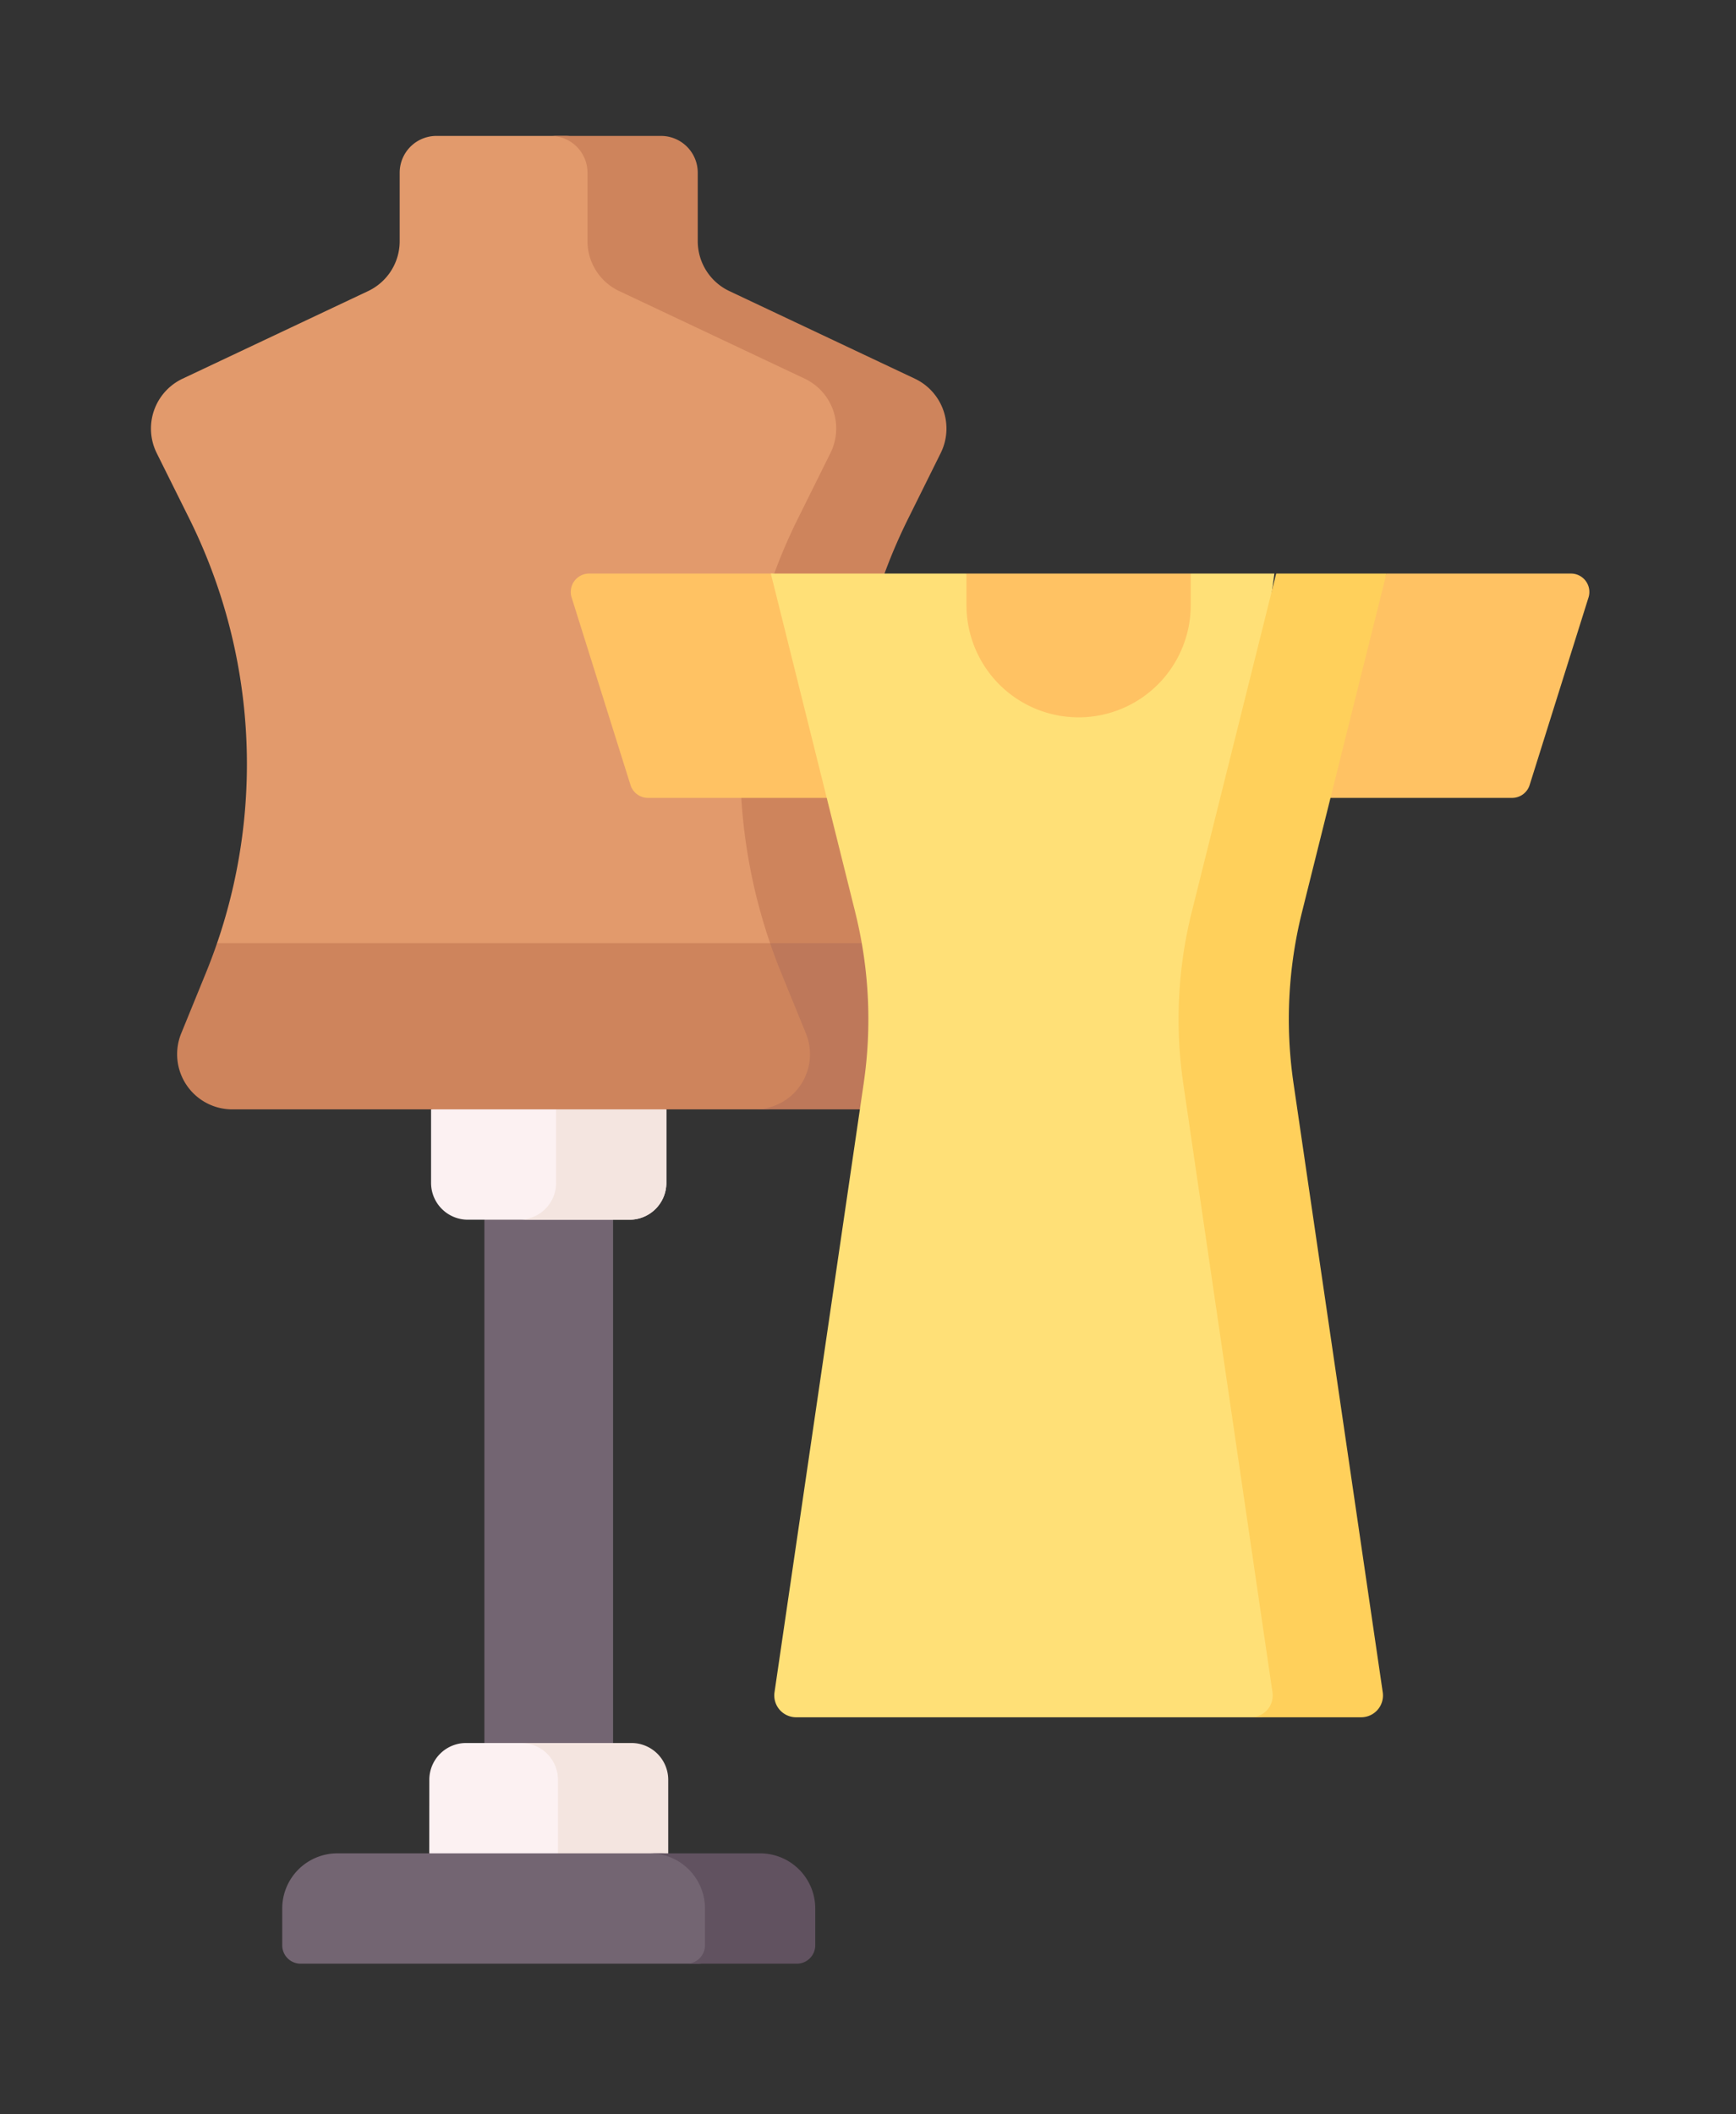 <svg xmlns="http://www.w3.org/2000/svg" width="115" height="140" viewBox="0 0 115 140">
  <rect x="0" y="0" width="115" height="140" fill="#333333" stroke="none"/>
  <g id="Grupo_46034" data-name="Grupo 46034" transform="translate(4751 -2109)">
    <rect id="Rectángulo_12702" data-name="Rectángulo 12702" width="115" height="140" transform="translate(-4751 2109)" fill="none"/>
    <g id="_x30_6_Mannequin" transform="translate(-4795.443 2118)">
      <path id="Trazado_70870" data-name="Trazado 70870" d="M147.89,329.154l4.262,4.319,4.261-4.319V294.5l-4.129-2.814L147.89,294.5Z" transform="translate(-71.358 -222.741)" fill="#736572"/>
      <path id="Trazado_70871" data-name="Trazado 70871" d="M132.438,457.494l7.914,3.653,1.1-3.653v-4.87a2.435,2.435,0,0,0-2.435-2.435h-4.14a2.435,2.435,0,0,0-2.435,2.435Z" transform="translate(-59.559 -343.776)" fill="#fcf1f2"/>
      <path id="Trazado_70872" data-name="Trazado 70872" d="M167.935,452.624v4.87l-3.985,3.653-3.32-3.653v-4.87a2.436,2.436,0,0,0-2.435-2.435H165.5A2.436,2.436,0,0,1,167.935,452.624Z" transform="translate(-79.226 -343.776)" fill="#f4e5e0"/>
      <path id="Trazado_70873" data-name="Trazado 70873" d="M135.388,271.414H146.1a2.435,2.435,0,0,0,2.435-2.435v-4.87l-7.66-2.656-7.924,2.656v4.87A2.435,2.435,0,0,0,135.388,271.414Z" transform="translate(-59.952 -199.652)" fill="#fcf1f2"/>
      <path id="Trazado_70874" data-name="Trazado 70874" d="M167.42,264.109v4.87a2.436,2.436,0,0,1-2.435,2.435H157.68a2.436,2.436,0,0,0,2.435-2.435v-4.87l3.516-2.656Z" transform="translate(-78.834 -199.652)" fill="#f4e5e0"/>
      <path id="Trazado_70875" data-name="Trazado 70875" d="M58.823,53.451a36.528,36.528,0,0,0-1.847-28.124l-2.15-4.321a3.653,3.653,0,0,1,1.712-4.931l12.288-5.8a3.652,3.652,0,0,0,2.094-3.3V2.435A2.435,2.435,0,0,1,73.357,0H81.9a2.435,2.435,0,0,1,2.435,2.435v4.54a3.653,3.653,0,0,0,2.094,3.3l12.288,5.8a3.653,3.653,0,0,1,1.712,4.931l-2.15,4.321A36.527,36.527,0,0,0,97.166,55.4l-31.8,4.482Z" transform="translate(0 0)" fill="#e29a6c"/>
      <path id="Trazado_70876" data-name="Trazado 70876" d="M190.163,25.327a36.522,36.522,0,0,0-1.848,28.123c.225.656-7.08.656-7.305,0a36.522,36.522,0,0,1,1.848-28.123L185.006,21a3.651,3.651,0,0,0-1.712-4.931l-12.287-5.8a3.654,3.654,0,0,1-2.094-3.3V2.435A2.436,2.436,0,0,0,166.477,0h7.305a2.436,2.436,0,0,1,2.435,2.435V6.974a3.653,3.653,0,0,0,2.094,3.3l12.287,5.8A3.651,3.651,0,0,1,192.311,21Z" transform="translate(-85.552)" fill="#ce845c"/>
      <path id="Trazado_70877" data-name="Trazado 70877" d="M100.527,237.132H65.418a3.652,3.652,0,0,1-3.382-5.033l1.641-4.02q.395-.968.733-1.953h37.123q.34.986.733,1.953l1.641,4.02a3.652,3.652,0,0,1-3.38,5.033Z" transform="translate(-5.588 -172.675)" fill="#ce845c"/>
      <path id="Trazado_70878" data-name="Trazado 70878" d="M231.009,237.132H223.7a3.652,3.652,0,0,0,3.38-5.033l-1.641-4.02q-.395-.968-.733-1.953h7.305q.34.986.733,1.953l1.641,4.02a3.652,3.652,0,0,1-3.38,5.033Z" transform="translate(-129.251 -172.675)" fill="#be785a"/>
      <path id="Trazado_70879" data-name="Trazado 70879" d="M92.448,488.4h26.3a1.218,1.218,0,0,0,1.218-1.218v-2.435a3.653,3.653,0,0,0-3.653-3.653H94.883a3.653,3.653,0,0,0-3.653,3.653v2.435A1.218,1.218,0,0,0,92.448,488.4Z" transform="translate(-28.091 -367.375)" fill="#736572"/>
      <path id="Trazado_70880" data-name="Trazado 70880" d="M205.209,484.747v2.435a1.218,1.218,0,0,1-1.218,1.218h-7.305a1.218,1.218,0,0,0,1.218-1.218v-2.435a3.654,3.654,0,0,0-3.653-3.653h7.305A3.654,3.654,0,0,1,205.209,484.747Z" transform="translate(-106.76 -367.375)" fill="#615260"/>
      <g id="Grupo_45734" data-name="Grupo 45734" transform="translate(82.252 28.978)">
        <path id="Trazado_70881" data-name="Trazado 70881" d="M185.46,122.592H173.308a1.218,1.218,0,0,0-1.162,1.582l3.9,12.419a1.217,1.217,0,0,0,1.162.853h13.308Z" transform="translate(-172.089 -122.592)" fill="#ffc263"/>
        <path id="Trazado_70882" data-name="Trazado 70882" d="M383.181,122.592H395.41a1.218,1.218,0,0,1,1.162,1.582l-3.9,12.419a1.217,1.217,0,0,1-1.162.853H377.769Z" transform="translate(-329.151 -122.592)" fill="#ffc263"/>
        <path id="Trazado_70883" data-name="Trazado 70883" d="M273.125,122.592H287.98l3.688,7.954-7.2,10.5H273.3l-3.227-11.558Z" transform="translate(-246.911 -122.592)" fill="#ffc263"/>
      </g>
      <path id="Trazado_70884" data-name="Trazado 70884" d="M233.756,145.032l-5.595-22.441h12.961v2.168a7.427,7.427,0,1,0,14.854-.148v-2.02h5.543l-3.046,22.439a29.222,29.222,0,0,0-.559,11.307l3.965,40.33a1.445,1.445,0,0,1-1.43,1.655H229.835a1.445,1.445,0,0,1-1.43-1.654l5.909-40.331a29.217,29.217,0,0,0-.559-11.3Z" transform="translate(-132.655 -93.614)" fill="#ffe077"/>
      <path id="Trazado_70885" data-name="Trazado 70885" d="M355.949,196.669a1.443,1.443,0,0,1-1.429,1.653h-7.305a1.443,1.443,0,0,0,1.429-1.653l-5.912-40.33a29.245,29.245,0,0,1,.558-11.309l5.6-22.439h7.305l-5.6,22.439a29.245,29.245,0,0,0-.558,11.309Z" transform="translate(-219.907 -93.614)" fill="#ffd05b"/>
    </g>
  </g>
</svg>
